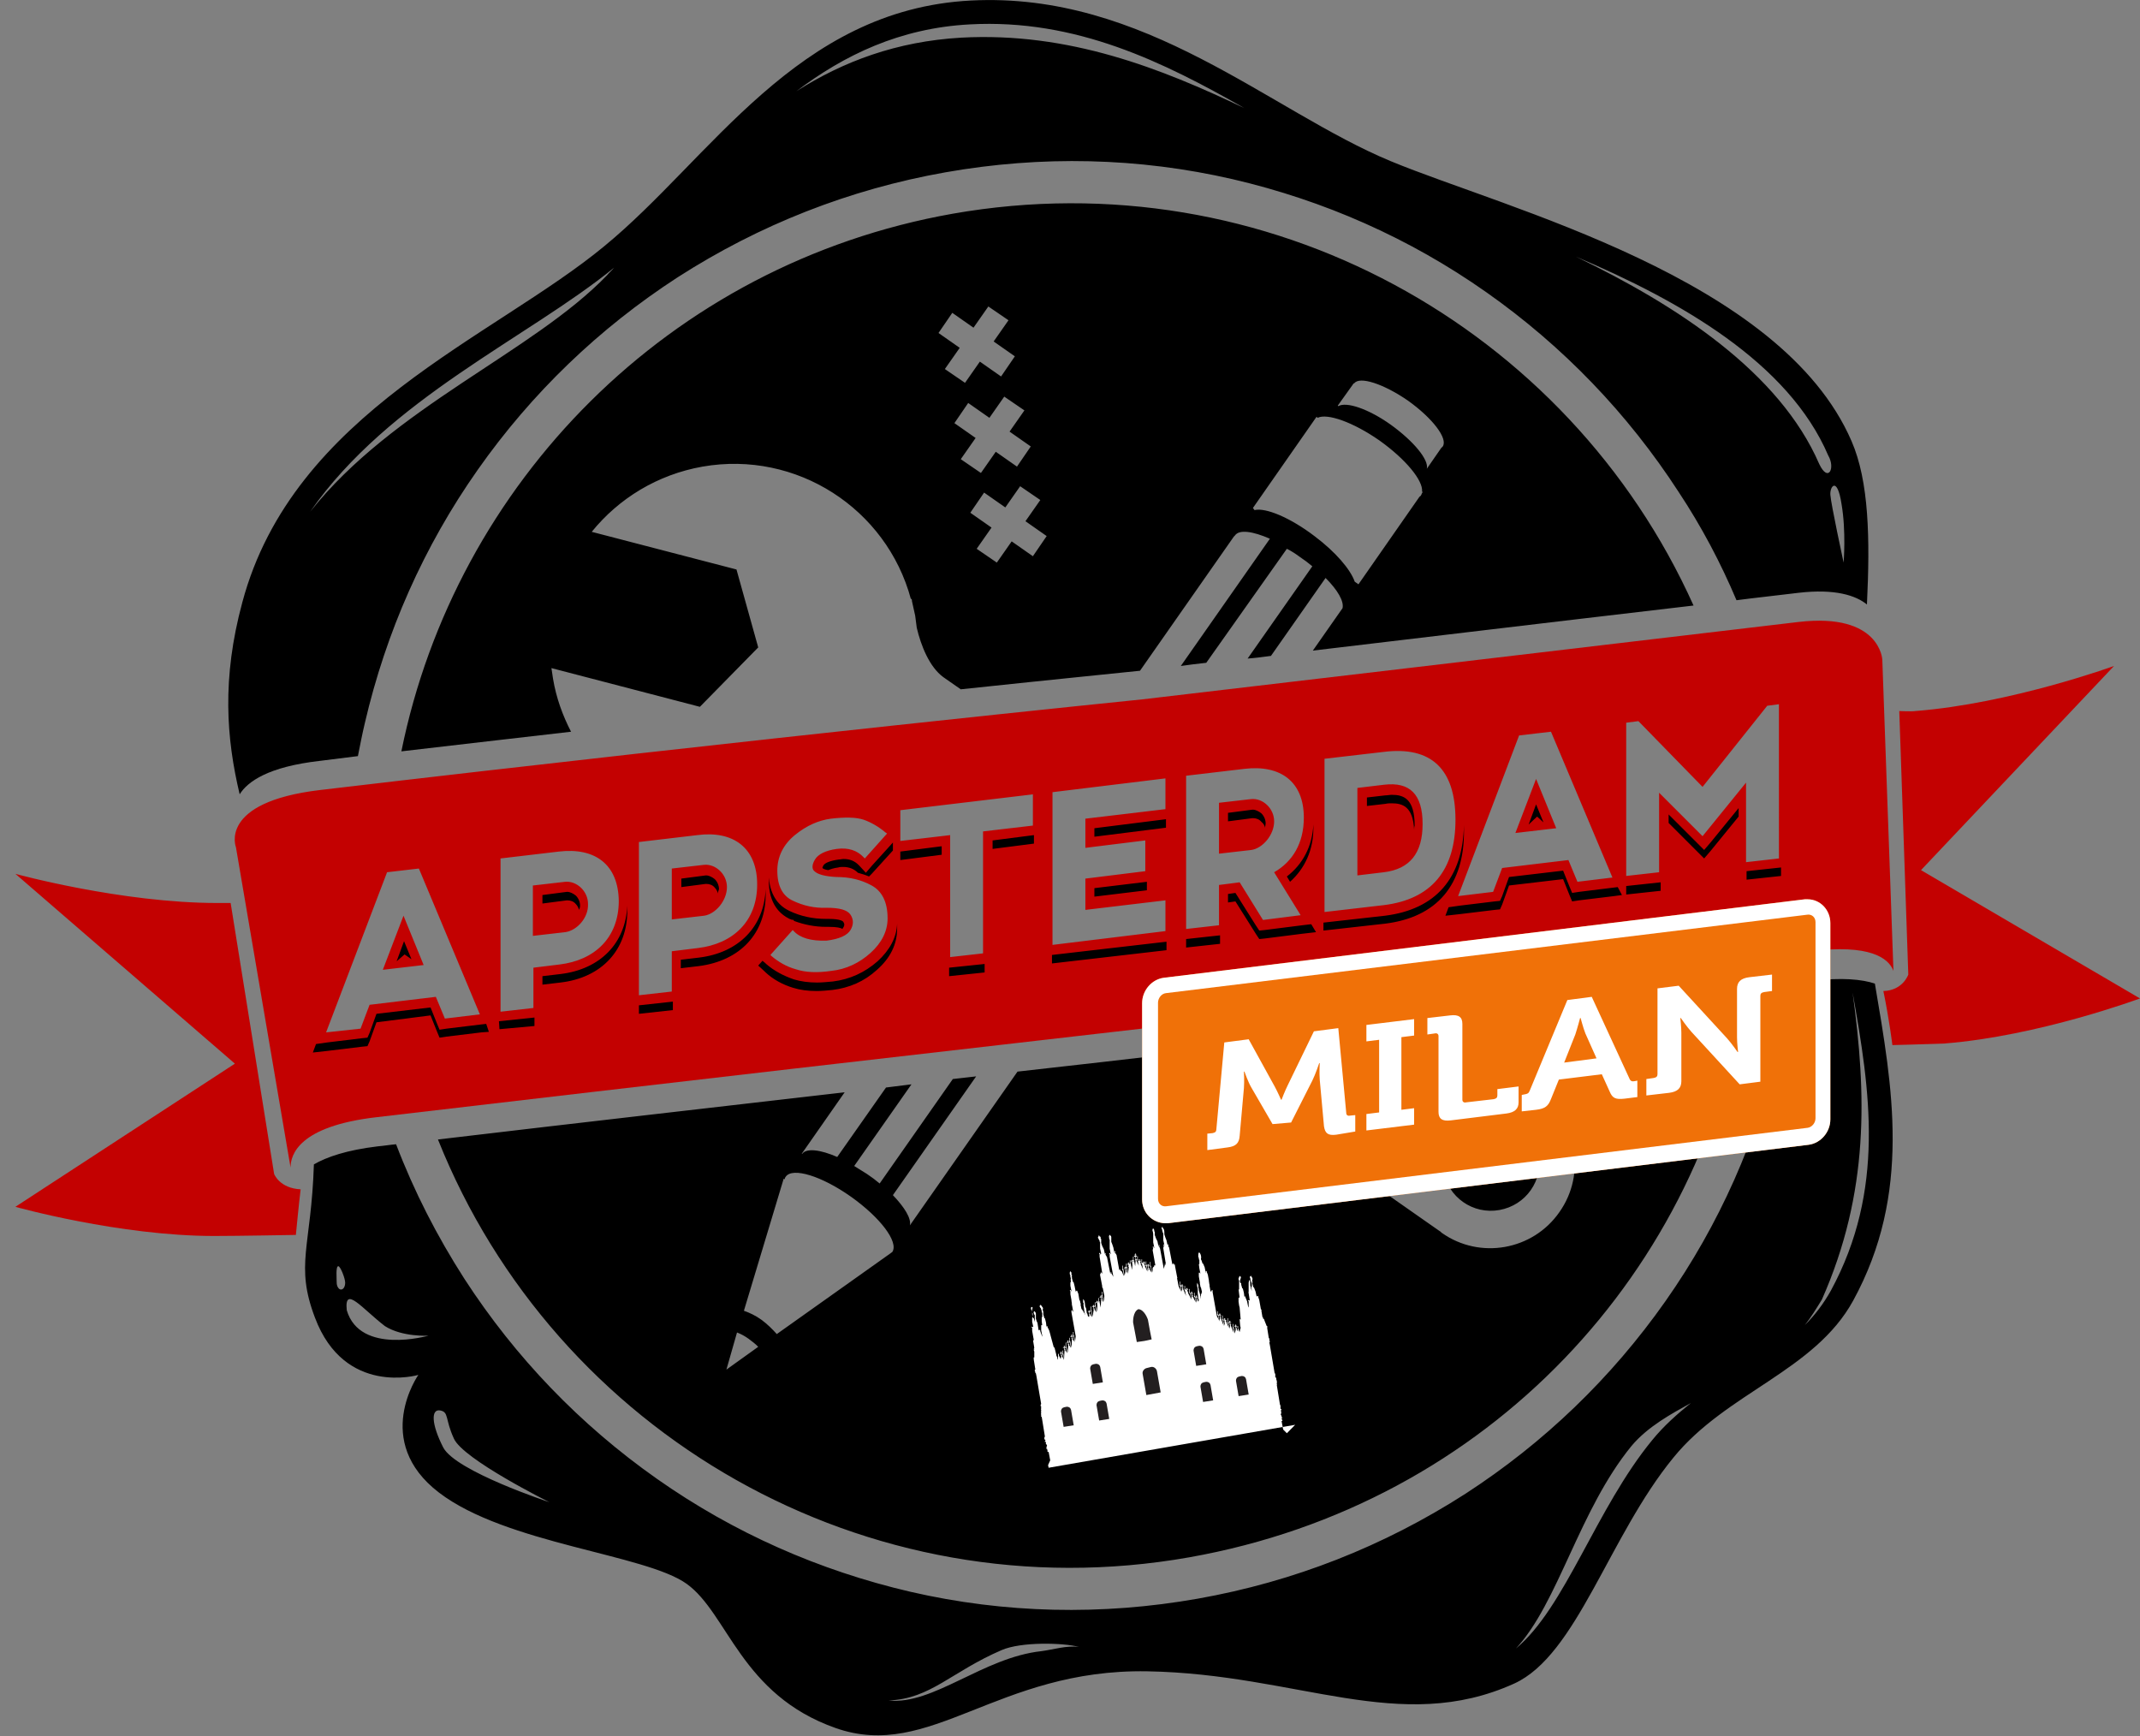 <?xml version="1.0" encoding="utf-8"?>
<!-- Generator: Adobe Illustrator 17.1.0, SVG Export Plug-In . SVG Version: 6.00 Build 0)  -->
<!DOCTYPE svg PUBLIC "-//W3C//DTD SVG 1.1//EN" "http://www.w3.org/Graphics/SVG/1.1/DTD/svg11.dtd">
<svg version="1.1" id="Layer_1" xmlns="http://www.w3.org/2000/svg" xmlns:xlink="http://www.w3.org/1999/xlink" x="0px" y="0px"
	 viewBox="0 0 403.6 327.4" enable-background="new 0 0 403.6 327.4" xml:space="preserve">
<rect x="0" y="0" width="403.6" height="327.4" fill="#808080" stroke="none"/>
<g>
	<g>
		<defs>
			<path id="SVGID_1_" d="M349.5,245.3c-7.3,13.3-23.9,17.3-33.9,29.6c-12.2,14.9-18.2,37.2-30,42.6c-21.6,9.8-40.8-1.8-69.2-2.3
				c-28.4-0.5-40.9,17-58.8,10.7c-17.9-6.3-20.3-21.6-28.1-27.2c-7.8-5.6-34-7.5-46.7-17.2c-12.7-9.7-3.9-22.2-3.9-22.2
				s-13.9,4.1-19.5-10.8c-3.8-10-0.7-13.3-0.2-28.9c2.4-1.4,6.2-2.7,12-3.4c1.2-0.1,2.3-0.3,3.5-0.4c3.4,8.9,7.7,17.3,12.9,25.4
				c9.6,14.8,21.8,27.5,36.3,37.7c14.5,10.2,30.6,17.3,47.8,21.3c17.8,4.1,36.1,4.5,54.2,1.3c18.1-3.2,35.1-9.9,50.5-19.8
				c14.8-9.6,27.5-21.8,37.7-36.3c10.2-14.5,17.3-30.6,21.3-47.8c0.9-4,1.7-8.1,2.2-12.1c1.3-0.2,2.7-0.3,4-0.5
				c5.8-0.7,9.6-0.3,12,0.5C356.9,205,360.6,225,349.5,245.3L349.5,245.3z M63.8,238.8c-0.5,0-0.3,2.3-0.3,3.1
				c0,0.7,0.4,1.3,0.8,1.3c0.5,0,0.8-0.6,0.8-1.3C65.1,241.1,64.2,238.8,63.8,238.8L63.8,238.8z M72.6,250.1c-4.3-3.3-7.7-7.8-7.2-3
				c2.5,8.5,15.4,4.8,15.4,4.8S75.9,252.2,72.6,250.1L72.6,250.1z M85.6,271.3c-1.7-3.7-0.9-5-2.6-5.3c-1.7-0.3-1.7,2.5,0.6,7
				c2.4,4.5,20,10.3,20,10.3S87.3,275.2,85.6,271.3L85.6,271.3z M188.9,311.2c-9.5,4.1-13.4,9.2-21.3,9.5c8.4,0.9,17.8-8.1,28.8-9.3
				c2.3-0.3,4.7-1.1,7.1-0.8C200.5,309.8,192.6,309.6,188.9,311.2L188.9,311.2z M307.7,272.7c-9.9,12.1-13.8,29.6-21.8,38.2
				c9.3-7.7,15.1-26.4,25.7-39.3c2.2-2.7,4.7-4.9,7.3-7C315.3,266.6,310.8,269,307.7,272.7L307.7,272.7z M349.4,187.2
				c2.6,19,3.2,37.6-5.8,57.9c-1.1,1.8-2.1,3.4-3.2,4.8c1.9-1.9,3.5-4,4.9-6.5C355.6,224.4,352.7,205.7,349.4,187.2L349.4,187.2z
				 M179.7,40.3c59.2-10.4,116.1,21.4,139.7,73.9c-32.5,3.8-55.7,6.6-71.8,8.5l5.6-8c0.3-1.3-0.9-3.4-3.2-5.7l-10.3,14.7
				c-1.5,0.2-3,0.4-4.4,0.5l12.2-17.4c-0.7-0.6-1.5-1.2-2.4-1.8c-0.8-0.6-1.6-1.1-2.4-1.5L227.5,125c-1.8,0.2-3.5,0.4-4.8,0.6
				l16.8-24c-3.2-1.4-5.8-1.8-6.6-0.6c-0.1,0.1-0.2,0.2-0.2,0.2l-17.7,25.3c-2.7,0.3-15,1.5-33.8,3.5c-1.7-1.2-2.9-2-3.3-2.3
				c-2.6-1.9-4.2-5.9-5-9.3c-0.1-0.8-0.2-1.5-0.3-2.3c-0.2-0.9-0.4-1.8-0.6-2.7c0-0.3-0.1-0.5-0.1-0.5l-0.1,0.1
				c-4.6-17.1-21.6-28.1-39.3-25c-8.5,1.5-15.8,6-20.9,12.3l27.3,7.1l4.1,14.7l-11,11.2l-28-7.3c0.1,0.7,0.2,1.4,0.3,2
				c0.6,3.6,1.8,6.9,3.4,10c-10.3,1.2-21,2.4-32,3.7C85.9,91.3,126,49.8,179.7,40.3L179.7,40.3z M269.1,88.4l2.7-3.9
				c0.1-0.1,0.2-0.2,0.3-0.3c1-1.5-1.9-5.3-6.5-8.6c-4.6-3.2-9.2-4.7-10.2-3.3l-0.1,0l-3,4.2l0.1,0.1c1.5-0.9,5.7,0.5,9.9,3.5
				C266.6,83.2,269.5,86.7,269.1,88.4L269.1,88.4L269.1,88.4z M236.6,96.2c2.1-0.5,6.7,1.4,11.3,4.9c4,3,6.8,6.3,7.6,8.6l0.7,0.5
				l11.5-16.5c0.1-0.1,0.3-0.2,0.3-0.3c0.1-0.1,0.1-0.3,0.2-0.4l0.1-0.2l-0.1-0.1c0.2-2.1-3.1-6.1-8-9.6c-5-3.5-9.9-5.2-11.7-4.3
				l-0.2-0.2l-12,17.2L236.6,96.2L236.6,96.2z M184.2,103.5l3.8,2.6l2.8-4l4,2.8l2.6-3.8l-4-2.8l2.8-4l-3.8-2.6l-2.8,4l-4-2.8
				l-2.6,3.8l4,2.8L184.2,103.5L184.2,103.5z M184,82.6l-2.8,4l3.8,2.6l2.8-4l4,2.8l2.6-3.8l-4-2.8l2.8-4l-3.8-2.6l-2.8,4l-4-2.8
				l-2.6,3.8L184,82.6L184,82.6z M181,65.6l-2.8,4l3.8,2.6l2.8-4l4,2.8l2.6-3.8l-4-2.8l2.8-4l-3.8-2.6l-2.8,4l-4-2.8l-2.6,3.8
				L181,65.6L181,65.6z M258.9,210.3l-19.4-13.6c5.2-0.6,10.3-1.2,15.4-1.8l9.9,6.9c2.3,1.6,2.9,4.8,1.3,7.2
				C264.4,211.3,261.2,211.9,258.9,210.3L258.9,210.3z M290.2,217.6c0.9,5-2.4,9.7-7.4,10.6c-5,0.9-9.7-2.4-10.6-7.4
				c-0.9-5,2.4-9.7,7.4-10.6C284.6,209.3,289.3,212.6,290.2,217.6L290.2,217.6z M329.3,186.3c-7.8,53.2-48.5,97.4-105,107.4
				c-61,10.8-119.6-23.4-141.7-78.8c27-3.2,52.5-6.1,76.7-8.9l-8.1,11.6l0.1,0c0,0,0,0,0,0c0.8-1.1,3.4-0.8,6.6,0.6l9.2-13.1
				c1.6-0.2,3.2-0.4,4.8-0.6l-10.8,15.4c0.8,0.5,1.6,1,2.4,1.5c0.9,0.6,1.7,1.2,2.4,1.8l13.8-19.7c1.5-0.2,2.9-0.3,4.4-0.5
				l-15.7,22.4c2.2,2.3,3.5,4.4,3.2,5.7l20.3-29c10.8-1.2,21.2-2.4,31.5-3.6c25,17.5,48,33.6,48,33.6l0,0c0.2,0.1,0.3,0.2,0.5,0.4
				c7.2,5.1,17.2,3.3,22.2-3.9c5.1-7.2,3.3-17.2-3.9-22.2c-0.2-0.1-0.3-0.2-0.5-0.3l0,0c0,0-7.4-5.2-18.5-12.9
				C291.4,190.7,310.7,188.5,329.3,186.3L329.3,186.3z M137,258.3l6-4.3c-0.5-0.5-1.1-1-1.8-1.5c-0.7-0.5-1.4-0.9-2.2-1.2L137,258.3
				L137,258.3z M160.5,225.7c-5.5-3.9-11-5.6-12.3-3.8c-0.1,0.1-0.2,0.3-0.2,0.5l-0.2-0.1l-7.5,24.9c1.1,0.4,2.2,0.9,3.3,1.7
				c1.1,0.8,2.1,1.8,2.9,2.7l21.4-15.2l0,0c0.1-0.1,0.3-0.2,0.4-0.3C169.5,234.2,166,229.6,160.5,225.7L160.5,225.7z M339.2,111.8
				c-4,0.5-7.9,0.9-11.7,1.4c-3-7.1-6.6-13.9-10.9-20.4c-9.6-14.8-21.8-27.5-36.3-37.7c-14.5-10.2-30.6-17.3-47.8-21.3
				c-17.8-4.1-36.1-4.5-54.2-1.3c-18.1,3.2-35.1,9.9-50.5,19.8c-14.8,9.6-27.5,21.8-37.7,36.3c-10.2,14.5-17.3,30.6-21.3,47.8
				c-0.5,2.1-0.9,4.2-1.3,6.2c-2.4,0.3-4.8,0.6-7.2,0.9c-9.7,1.1-13.6,3.9-15.1,6.3c-2.5-10.5-3.4-21.8,0.5-36.2
				c9.6-35.9,47.4-49.9,68.3-67.2C134,30,150.2,1.8,183.1,0.1C216-1.6,239.6,21,262.3,30.4c21.7,9,73.6,22,86.9,52.8
				c3.3,7.6,3.5,18.4,2.9,30.8C350,112.3,346.1,111,339.2,111.8L339.2,111.8z M58.5,96.5c15.7-19.8,41.9-30,56-44.6
				c0.4-0.5,0.9-0.9,1.3-1.4C99.6,63.7,73.4,75.1,58.5,96.5L58.5,96.5z M182.9,4.6c-13.2,0.7-23.7,5.8-32.7,12.6
				c8.8-5.6,18.9-9.4,31.1-10.1c20.3-1.1,37.7,5.8,53.4,13.3C219.6,11.8,203,3.5,182.9,4.6L182.9,4.6z M344.8,85.9
				c-7.5-17.5-27.8-29.1-47.6-37.5c19.1,9.2,38.4,21.8,45.9,39.1C344.8,91.1,346.2,88.3,344.8,85.9L344.8,85.9z M347.3,95
				c-0.8-5.2-2.2-3.3-2.1-1.7c0.1,1.7,2.5,12.8,2.5,12.8S348.2,100.2,347.3,95L347.3,95z"/>
		</defs>
		<use xlink:href="#SVGID_1_"  overflow="visible" fill-rule="evenodd" clip-rule="evenodd"/>
		<clipPath id="SVGID_2_">
			<use xlink:href="#SVGID_1_"  overflow="visible"/>
		</clipPath>
	</g>
	<g>
		<defs>
			<path id="SVGID_3_" d="M403.6,188.3c0,0-19.1,7.1-36.9,8.5c-2.2,0.1-9.8,0.3-9.8,0.3s-0.6-4.9-1.7-10.2c3.7-0.1,4.7-3.1,4.7-3.1
				l-1.7-49.7c0,0,2.5,0.1,3,0c18-1.4,37.5-8.5,37.5-8.5l-36.4,38.5L403.6,188.3L403.6,188.3z M341.4,179.4
				c-74.2,8.8-159.7,18.3-270.4,31.3c-14.7,1.7-16.2,7.1-16.2,9.5l-10.3-60.4c0,0-3.4-8.5,15.8-10.8c83.1-9.8,155.1-17.1,155.1-17.1
				c23.2-2.7,67.9-8,123.8-14.6c15.4-1.8,15.8,7.1,15.8,7.1l2.1,58.7C356.2,180.7,352.7,178,341.4,179.4L341.4,179.4z M79,163.8
				l-6,0.7l-11.5,30.2L68,194l1.7-4.5l12.5-1.5l1.7,4.1l6.6-0.8L79,163.8L79,163.8z M105.4,160.6l-11,1.3v28.9l6.2-0.7v-7.6l4.9-0.6
				c6.7-0.8,11.2-5.1,11.2-12C116.6,163,112.2,159.8,105.4,160.6L105.4,160.6z M131.5,157.5l-11,1.3v28.9l6.2-0.7v-7.6l4.9-0.6
				c6.7-0.8,11.2-5.1,11.2-12C142.8,159.9,138.3,156.6,131.5,157.5L131.5,157.5z M153.7,162.1c0.6-1,2-1.7,4.1-2
				c2.2-0.3,3.9,0.3,5.1,1.6l0.2,0.2l4.2-4.7L167,157c-1.3-1.1-2.7-1.9-4.1-2.4c-1.5-0.5-3.6-0.5-6.2-0.2c-2.3,0.3-4.6,1.3-6.8,3.1
				c-2.2,1.8-3.3,4.1-3.3,6.7c0,2.9,1,4.8,3,5.7c1.9,0.9,4,1.4,6.3,1.3c2.4,0,3.9,0.4,4.5,1.3c0.6,0.9,0.6,1.9,0,2.9
				c-0.6,1-2.1,1.7-4.5,2c-2.9,0.1-5-0.5-6.2-1.8l-0.2-0.2l-4.2,4.7l0.2,0.2c1.3,1.1,2.8,2,4.6,2.5c1.8,0.6,4,0.7,6.7,0.3
				c2.8-0.3,5.3-1.5,7.4-3.4c2.1-1.9,3.2-4.1,3.2-6.5c0-3-1-5.1-3-6.2c-2-1.1-4.2-1.6-6.6-1.6c-2.2-0.1-3.6-0.5-4.2-1.1
				C153.1,163.9,153.1,163.1,153.7,162.1L153.7,162.1z M194.9,149.8l-25.1,3v5.8l9.4-1.1v23l6.2-0.7v-23l9.4-1.1V149.8L194.9,149.8z
				 M219.8,146.8l-21.3,2.6v28.8l21.3-2.6v-5.8l-15.1,1.8v-5.9l11.3-1.4v-5.8l-11.3,1.4v-5.5l15.1-1.8V146.8L219.8,146.8z
				 M234.7,145l-11,1.3v28.9l6.2-0.7v-7.6l3.9-0.5l4.4,7.1l7.1-0.9l-5-8.1c3.5-2,5.6-5.5,5.6-10.3
				C245.9,147.4,241.5,144.2,234.7,145L234.7,145z M261,141.8l-11.2,1.3V172l11.2-1.3c8.9-1.1,13.5-6.5,13.5-16.1
				C274.5,145,269.9,140.7,261,141.8L261,141.8z M292.6,138.2l-0.1-0.2l-6,0.7L275,169l6.6-0.8l1.7-4.5l12.5-1.5l1.7,4.1l6.6-0.8
				L292.6,138.2L292.6,138.2z M335.6,132.8l-2.3,0.3l-12.2,15.3L309,136l-2.3,0.3v28.9l6.2-0.7v-15l8.2,8.2l8.2-10.1l0,15l6.2-0.7
				V132.8L335.6,132.8z M289.7,146.9l3.8,9.3l-7.7,0.9L289.7,146.9L289.7,146.9z M261,164.5l-5,0.6v-16.5l5-0.6
				c4.9-0.6,7.3,1.8,7.3,7.4C268.3,160.9,265.9,163.9,261,164.5L261,164.5z M236,160.3l-6.1,0.7v-9.6l6.1-0.7
				c2.1-0.2,4.3,1.7,4.3,4.2C240.3,157.5,238.1,160,236,160.3L236,160.3z M132.8,172.7l-6.1,0.7v-9.6l6.1-0.7
				c2.1-0.2,4.3,1.7,4.3,4.2C137.1,169.9,134.9,172.4,132.8,172.7L132.8,172.7z M106.6,175.8l-6.1,0.7V167l6.1-0.7
				c2.1-0.2,4.3,1.7,4.3,4.2C111,173.1,108.8,175.5,106.6,175.8L106.6,175.8z M76.1,172.7l3.8,9.3l-7.7,0.9L76.1,172.7L76.1,172.7z
				 M56.7,224.3c-0.3,2.4-0.9,8.6-0.9,8.6s-11,0.2-15.4,0.2c-17.9,0-37.5-5.5-37.5-5.5l41.4-27L2.9,164.8c0,0,20,5.5,38.1,5.5
				c1.1,0,2.5,0,2.5,0l8.2,51.1C51.7,221.4,52.7,224.1,56.7,224.3L56.7,224.3z"/>
		</defs>
		<use xlink:href="#SVGID_3_"  overflow="visible" fill-rule="evenodd" clip-rule="evenodd" fill="#C30101"/>
		<clipPath id="SVGID_4_">
			<use xlink:href="#SVGID_3_"  overflow="visible"/>
		</clipPath>
	</g>
	<g>
		<defs>
			<path id="SVGID_5_" d="M164.4,164.8l-0.5,0.5c-0.7-0.3-1.4-0.5-2.1-0.7l0,0c-0.7-0.7-1.6-1.1-2.8-1.1c-0.3,0-0.6,0-0.9,0.1
				c-0.8,0.1-1.4,0.3-1.9,0.5c-0.7-0.1-1-0.3-1.1-0.4c0-0.1,0.1-0.3,0.2-0.5c0.3-0.5,1.4-0.9,2.9-1.1c0.3,0,0.6-0.1,0.9-0.1
				c1.2,0,2.1,0.4,2.8,1.1l0.2,0.2l1.2,1.3l1.2-1.4l3.9-4.3v0v1.5L164.4,164.8L164.4,164.8z M206.4,169.1v-1.6l9.9-1.2v1.6
				L206.4,169.1L206.4,169.1z M159,175c0,0-0.1,0.1-0.1,0.2c-0.3-0.2-1-0.4-2.6-0.4c-0.1,0-0.2,0-0.3,0l-0.2,0c-2.1,0-4.1-0.4-6-1.1
				l-0.3-0.3l-0.1,0.1c-0.2-0.1-0.4-0.2-0.5-0.2c-1.8-0.9-3.9-2.8-3.9-7.2c0-0.2,0-0.4,0-0.6c0.3,3.8,2.2,5.5,3.9,6.3
				c2.1,1,4.4,1.5,6.9,1.5h0.2c0.1,0,0.2,0,0.3,0c2.3,0,2.7,0.5,2.7,0.5C159.2,174.1,159.4,174.4,159,175L159,175z M266.7,156.5
				c-0.2-4.4-2.2-5-4.2-5c-0.4,0-0.8,0-1.2,0.1l-3.5,0.4v-1.6l3.5-0.4c0.4,0,0.8-0.1,1.2-0.1c2.2,0,4.3,0.7,4.3,5.8
				C266.7,156,266.7,156.2,266.7,156.5L266.7,156.5z M289.9,154l-1.6,1.5l1.4-3.8l1.4,3.4L289.9,154L289.9,154z M238.6,156.1
				c-0.1-0.4-0.3-0.8-0.7-1.1c-0.4-0.5-1-0.7-1.6-0.7c0,0-0.1,0-0.1,0l-4.6,0.6v-1.6l4.6-0.6c0,0,0.1,0,0.1,0c0.5,0,1.1,0.3,1.6,0.7
				c0.5,0.5,0.8,1.2,0.8,1.9C238.7,155.5,238.6,155.8,238.6,156.1L238.6,156.1z M243.3,166.3l-0.6-1c3-2.3,4.8-5.7,5-9.8
				c0,0.2,0,0.4,0,0.7C247.7,160.3,246.1,163.8,243.3,166.3L243.3,166.3z M135.4,168.5c-0.1-0.4-0.3-0.8-0.6-1.1
				c-0.4-0.5-1-0.7-1.6-0.7c0,0-0.1,0-0.1,0l-4.6,0.6v-1.6l4.6-0.6c0,0,0.1,0,0.1,0c0.5,0,1.1,0.3,1.6,0.7c0.5,0.5,0.8,1.2,0.8,1.9
				C135.5,168,135.4,168.2,135.4,168.5L135.4,168.5z M105.7,185.3l-3.4,0.4v-1.6l3.4-0.4c7.5-0.9,12.3-5.8,12.6-12.9
				c0,0.3,0,0.5,0,0.8C118.4,179.1,113.5,184.4,105.7,185.3L105.7,185.3z M187.2,160.1v-1.6l7.8-1v1.6L187.2,160.1L187.2,160.1z
				 M206.4,157.8v-1.6l13.5-1.7v1.6L206.4,157.8L206.4,157.8z M198.4,181.7v-1.6l21.6-2.5v1.6L198.4,181.7L198.4,181.7z
				 M169.8,162.2v-1.6l7.8-1v1.6L169.8,162.2L169.8,162.2z M179,184.1v-1.6l6.7-0.7v1.6L179,184.1L179,184.1z M223.7,178.7v-1.6
				l6.4-0.7v1.6L223.7,178.7L223.7,178.7z M306.7,168.7v-1.6l6.5-0.7v1.6L306.7,168.7L306.7,168.7z M297.8,169.8l-1.3,0.2l-0.5-1.2
				l-1.2-3l-10.2,1.2l-1.3,3.6l-0.4,0.9l-1,0.1l-6.6,0.8l-2.7,0.3l0.6-1.6l2.1-0.3l6.6-0.8l1-0.1l0.4-0.9l1.3-3.6l10.2-1.2l1.2,3
				l0.5,1.2l1.3-0.2l7.3-0.9l0.8,1.5l-1.5,0.2L297.8,169.8L297.8,169.8z M329.4,165.9v-1.6l6.5-0.7v1.6L329.4,165.9L329.4,165.9z
				 M321.4,161.9l-1.3-1.3l-5.4-5.4v-1.6l5.4,5.4l1.3,1.3l1.2-1.4l5.3-6.5v1.6l-5.3,6.5L321.4,161.9L321.4,161.9z M261.2,174.2
				l-11.6,1.3V174l11.6-1.3c9.6-1.2,14.7-7.1,14.9-17.1c0,0.3,0,0.7,0,1C276.2,166.9,271,173,261.2,174.2L261.2,174.2z M165.4,182.9
				c-2.4,2.2-5.2,3.4-8.4,3.8c-1,0.1-2,0.2-3,0.2c-1.7,0-3.1-0.2-4.4-0.6c-2-0.6-3.8-1.6-5.2-2.9l-0.2-0.2l-1.2-1.1l0.8-0.9l0.5,0.4
				l0.2,0.2c1.5,1.3,3.2,2.2,5.2,2.9c1.3,0.4,2.8,0.6,4.4,0.6c0.9,0,1.9-0.1,3-0.2c3.2-0.4,6-1.7,8.4-3.8c2.3-2.1,3.6-4.5,3.7-7.1
				c0,0.3,0,0.6,0,0.9C169.2,178.1,167.9,180.7,165.4,182.9L165.4,182.9z M245.6,176.1l-7.1,0.9l-1,0.1l-0.6-0.9L233,170l-1.4,0.2
				v-1.6l1.4-0.2l3.9,6.2l0.6,0.9l1-0.1l7.1-0.9l1.7-0.2l0.9,1.5L245.6,176.1L245.6,176.1z M90.8,194.7l-6.6,0.8l-1.3,0.2l-0.5-1.2
				l-1.2-3L71,192.8l-1.3,3.6l-0.4,0.9l-1,0.1l-6.6,0.8l-2.7,0.3l0.6-1.6l2.1-0.3l6.6-0.8l1-0.1l0.4-0.9l1.3-3.6l10.2-1.2l1.2,3
				l0.5,1.2l1.3-0.2l6.6-0.8l0.9-0.1l0.5,1.5L90.8,194.7L90.8,194.7z M76.3,180l-1.5,1.3l1.4-3.8l1.4,3.4L76.3,180L76.3,180z
				 M109.2,171.6c-0.1-0.4-0.3-0.8-0.6-1.1c-0.4-0.5-1-0.7-1.6-0.7c0,0-0.1,0-0.1,0l-4.6,0.6v-1.6l4.6-0.6c0,0,0.1,0,0.1,0
				c0.5,0,1.1,0.3,1.6,0.7c0.5,0.5,0.8,1.2,0.8,1.9C109.4,171.1,109.3,171.4,109.2,171.6L109.2,171.6z M120.5,191.2v-1.6l6.4-0.7
				v1.6L120.5,191.2L120.5,191.2z M131.8,182.2l-3.4,0.4V181l3.4-0.4c7.5-0.9,12.3-5.8,12.6-12.9c0,0.3,0,0.5,0,0.8
				C144.5,176,139.6,181.2,131.8,182.2L131.8,182.2z M94.2,194.1l-0.1-1.5l6.7-0.7v1.6L94.2,194.1L94.2,194.1z"/>
		</defs>
		<use xlink:href="#SVGID_5_"  overflow="visible"/>
		<clipPath id="SVGID_6_">
			<use xlink:href="#SVGID_5_"  overflow="visible"/>
		</clipPath>
	</g>
</g>
<path fill="#FFFFFF" d="M242.7,270.3l-0.7-0.7l-0.3-1.6c0,0,0.3,0,0.1-0.2l-0.1-0.4l0.2,0c0,0-0.3-0.2-0.2-0.4l-0.1-0.1
	c0,0-0.1-0.1,0-0.3c0,0,0.1-0.1,0-0.4l0-0.1l0-0.1l0-0.1c0,0,0.2,0,0-0.2l-0.1,0l0-0.1l0-0.1l0-0.1l0-0.1l0-0.1l0-0.1l-0.1-0.2
	l-0.6-3.7c0,0,0.1,0,0-0.2l0-0.1c0,0,0.1,0,0-0.1c0,0,0,0,0-0.1l0,0c0,0,0.1,0,0-0.2l0-0.1c0,0,0.1-0.1-0.1-0.1l0-0.1
	c0,0,0.1,0,0-0.1l0-0.1c0,0,0.1,0-0.1-0.2c0,0,0.1-0.1-0.1-0.1l0-0.1c0,0,0.1-0.1,0-0.1l0-0.1c0,0,0.1,0,0-0.1c0,0,0.1,0,0-0.1
	l0-0.1c0,0,0-0.1-0.1-0.1l-0.9-5.3l-0.1-0.5c0,0,0.2-0.2,0-0.3l0,0c0,0,0.1,0,0-0.2l0-0.3l-0.1,0l-0.3-1.9l0-0.1l0-0.1
	c0,0,0.1-0.1,0-0.1l0-0.1l-0.1,0l-0.4-1l-0.1-0.3l-0.1-0.1l-0.1,0l0-0.1c0,0,0.1-0.1-0.1-0.2l-0.2-1.2c0,0,0.1-0.1,0-0.1l0-0.1l0,0
	l-0.1-0.1l-0.3-1.7l-0.2-0.6c0,0,0-0.1,0-0.1c0-0.1-0.1-0.1-0.1-0.1c-0.1,0-0.1,0.1-0.1,0.1l-0.1,0l-0.2-0.9l-0.3-0.8l-0.1,0
	l-0.2-0.7l0-0.1c0,0,0-0.1,0-0.2c0,0,0.1-0.1,0-0.1c0,0-0.1-0.1,0-0.3c0,0,0.1-0.3-0.1-0.5c0,0,0-0.1-0.1-0.1l0-0.1c0,0,0,0,0,0
	c0-0.1-0.2-0.1-0.1,0l0,0l0,0l-0.1,0c0,0-0.2,0.3,0,0.3c0,0.3,0.1,0.7,0.3,1l0,0.7l-0.1,0l0.1,0.8l-0.2-0.6c0,0,0-0.1,0-0.1
	c0-0.1-0.1-0.2-0.1-0.4c0-0.1,0-0.9-0.1-1c-0.1,0-0.2,0.4-0.2,0.5l0,0.1l0,0.1l0,0l0,0.1l0,0.1l0,0l0,0.1l0,0.1l0,0.1l0,0.1l0,0.1
	l0,0.1l0,0.1l0,0.1l0,0.6c0,0-0.1-0.1,0,0.2l0.2,1.3l-0.1,0.1l0,0c0,0,0,0,0,0c0-0.1-0.1-0.1-0.1-0.1c-0.1,0-0.1,0.1-0.1,0.1
	c0,0,0,0.1,0.1,0.1l0,1.2l0,0l-0.1-0.2l-0.2-1l-0.3-0.7l0,0c0,0,0,0,0-0.1c0-0.1-0.1-0.1-0.1-0.1c-0.1,0-0.1,0.1-0.1,0.1
	c0,0,0,0,0,0l0,0l-0.1-0.8l-0.2-0.8l-0.1,0c0,0-0.2-0.7-0.2-0.7c0-0.1,0-0.1,0-0.2c0-0.1-0.1-0.1-0.2-0.2c-0.1-0.3,0-0.5,0.1-0.8
	c0-0.1,0.1-0.2,0-0.3c0-0.1-0.2-0.1-0.2-0.2c0,0.1,0,0.1,0,0.2c-0.2,0-0.2,0.1-0.1,0.2c-0.3,0.2,0.1,0.5,0,0.7v0.1l0,0.1l0,0.1
	l0,0.1l0,0l0,0l0,0.1l0,0.1l0,0.1l0,0.8l-0.1,0l0.1,0.8l0.1,0.8h0c0,0-0.1-0.1-0.1-0.1c-0.1,0-0.1,0.1-0.1,0.1c0,0,0,0,0,0l0,0.7
	l0.1,0.7l0.1,0.4l0.2,2.3l-0.1-0.1l-0.1,0l0.1,1.2l0.1,0.5c0,0-0.1,0.1-0.1,0.2l0,0.1c0,0-0.2,0.2,0,0.2l0,0.1l-0.2,0
	c0,0,0-0.2-0.1-0.3c0,0,0.1-0.1-0.1-0.2l0-0.1c0,0,0.1-0.1,0-0.1c0,0,0-0.1,0-0.1c0,0,0.1-0.1,0-0.1l0-0.1l-0.1,0l0,0.1
	c0,0-0.2,0.1,0,0.1l0.1,0.3l-0.1,0.1l0.1,0.3l-0.1,0l-0.2-0.4l0.1,0l0-0.1l-0.1,0l-0.1-0.3l0.2,0l0-0.1l-0.2,0l0-0.1l0.1,0l0-0.1
	l-0.1,0l0-0.1l-0.1,0l0,0.1l-0.1,0l0,0.1l0.1,0l0,0.1l-0.2,0l0,0.1l0.2,0l0.1,0.3l-0.1,0l0,0.1l0.1,0l-0.2,0.9l-0.2-1c0,0,0,0,0-0.1
	c0,0,0-0.1-0.1-0.1h0l0-0.2h0c0,0,0,0,0,0c0,0,0,0,0,0h0l0-0.1l0,0l0-0.2l0,0c0,0,0,0,0,0c0,0,0,0,0,0l0,0l0-0.1l-0.1,0l0,0.1l0,0
	c0,0,0,0,0,0.1c0,0,0,0,0,0l0,0l0,0.2l0,0l0,0.1l0,0c0,0,0,0,0,0c0,0,0,0,0,0h0l0,0.2h0c0,0,0,0,0,0.1c0,0,0,0.1,0.1,0.1l0.1,0.8
	l-0.6-1.5l0.1,0l0-0.1l-0.1,0l-0.1-0.3l0.2,0l0-0.1l-0.2,0l0-0.1l0.1,0l0-0.1l-0.1,0l0-0.1l-0.1,0l0,0.1l-0.1,0l0,0.1l0.1,0l0,0.1
	l-0.2,0l0,0.1l0.2,0l0.1,0.3l-0.1,0l0,0.1l0.1,0l-0.1,0.7l-0.2-1c0,0,0,0,0-0.1c0,0,0-0.1-0.1-0.1h0l0-0.3l0,0c0,0,0,0,0,0
	c0,0,0,0,0,0l0,0l0-0.1l0,0l0-0.2l0,0c0,0,0,0,0-0.1c0,0,0,0,0,0l0,0l0-0.1l-0.1,0l0,0.1l0,0c0,0,0,0,0,0.1c0,0,0,0,0,0l0,0l0,0.2
	l0,0l0,0.1h0c0,0,0,0,0,0c0,0,0,0,0,0l0,0l0,0.3l0,0c0,0,0,0,0,0.1c0,0,0,0.1,0.1,0.1l0.2,0.9l-0.6-1.4l0.1,0l0-0.1l-0.1,0L231,249
	l0.2,0l0-0.1l-0.2,0l0-0.1l0.1,0l0-0.1l-0.1,0l0-0.1l-0.1,0l0,0.1l-0.1,0l0,0.1l0.1,0l0,0.1l-0.2,0l0,0.1l0.2,0l0.1,0.3l-0.1,0
	l0,0.1l0.1,0l-0.1,0.6l-0.2-1c0,0,0,0,0-0.1c0,0,0-0.1-0.1-0.1h0l0-0.2l0,0c0,0,0,0,0,0c0,0,0,0,0,0h0l0-0.1l0,0l0-0.2l0,0
	c0,0,0,0,0-0.1c0,0,0,0,0,0l0,0l0-0.1l-0.1,0l0,0.1l0,0c0,0,0,0,0,0.1c0,0,0,0,0,0l0,0l0,0.2l0,0l0,0.1l0,0c0,0,0,0,0,0c0,0,0,0,0,0
	h0l0,0.2h0c0,0,0,0,0,0.1c0,0,0,0.1,0.1,0.1l0.2,1.1l-0.6-1.6l0.1,0l0-0.1l-0.1,0l-0.1-0.3l0.2,0l0-0.1l-0.2,0l0-0.1l0.1,0l0-0.1
	l-0.1,0l0-0.1l-0.1,0l0,0.1l-0.1,0l0,0.1l0.1,0l0,0.1l-0.2,0l0,0.1l0.2,0l0.1,0.3l-0.1,0l0,0.1l0.1,0l-0.1,0.7l-0.2-1.1
	c0,0,0,0,0-0.1c0,0,0-0.1-0.1-0.1l0,0l0-0.2l0,0c0,0,0,0,0,0c0,0,0,0,0,0l0,0l0-0.1l0,0l0-0.2l0,0c0,0,0,0,0,0c0,0,0,0,0,0l0,0
	l0-0.1l-0.1,0l0,0.1l0,0c0,0,0,0,0,0c0,0,0,0,0,0l0,0l0,0.2l0,0l0,0.1h0c0,0,0,0,0,0c0,0,0,0,0,0l0,0l0,0.2h0c0,0-0.1,0,0,0.1
	c0,0,0,0.1,0.1,0.1l0.2,0.9l-0.4-0.8l-0.8-4.5l0,0l0-0.2c0,0,0-0.1,0-0.1c0-0.1-0.1-0.1-0.1-0.1c-0.1,0-0.1,0.1-0.1,0.1
	c0,0,0,0,0,0.1l-0.1,0.1l-0.1-0.1l-0.2-1.1l0.1-0.1l-0.1,0l-0.1-0.7l0-0.1l-0.2-1.1l-0.2-0.5c0,0,0-0.1,0-0.1c0-0.1-0.1-0.1-0.1-0.1
	c-0.1,0-0.1,0.1-0.1,0.1c0,0,0,0.1,0.1,0.1l-0.1,0.1l-0.2-1l-0.3-0.7l-0.1,0c0,0-0.2-0.7-0.3-0.8c0,0,0-0.1,0-0.1
	c0.1-0.2,0-0.7-0.1-0.9c0,0-0.2-0.3-0.2-0.3c-0.2,0-0.2,0.4-0.2,0.6l0,0.1l0,0.1l0,0.1l0.1,0.1l0,0.1l0,0.1c0,0,0,0,0,0.1
	c0,0,0.1,0.1,0.1,0.1l0,0c0,0,0,0.4,0,0.8l-0.1,0l0.1,0.8l0.2,1l-0.1-0.1c0,0,0,0,0,0c0-0.1-0.1-0.1-0.1-0.1c-0.1,0-0.1,0.1-0.1,0.1
	c0,0,0,0,0,0l0,0.1l0,0.5l0.2,1.2l0,0.2l0.1,0.5l0,0.1l0.1,0.1l0.2,0.9c0,0-0.1,0-0.1,0.3c0,0-0.2,0.1-0.1,0.4c0,0-0.1,0.1,0,0.4
	c0,0-0.1,0.1,0,0.3l0,0l-0.2-1.1l-0.2-0.7l0-0.1c0,0,0-0.3-0.1-0.3l0-0.1l0-0.1c0,0,0-0.1,0-0.1c0.1-0.1-0.2-0.7-0.2-0.7
	c0,0,0,0.1,0,0.1c-0.1,0.3,0,0.7,0.1,1.1l0,0.2l0,0.7l0.1,0.7c0,0-0.1,0.1,0,0.1l0.1,0.4l-0.1,0.3l-0.2-0.4l0.1,0l0-0.1l-0.1,0
	l-0.1-0.3l0.2,0l0-0.1l-0.2,0l0-0.1l0.1,0l0-0.1l-0.1,0l0-0.1l-0.1,0l0,0.1l-0.1,0l0,0.1l0.1,0l0,0.1l-0.2,0l0,0.1l0.2,0l0.1,0.3
	l-0.1,0l0,0.1l0.1,0l-0.1,0.6l-0.2-1.1c0,0,0,0,0-0.1c0,0,0-0.1-0.1-0.1l0,0l0-0.2h0c0,0,0,0,0,0c0,0,0,0,0,0l0,0l0-0.1l0,0l0-0.2
	l0,0c0,0,0,0,0,0c0,0,0,0,0,0l0,0l0-0.1l-0.1,0l0,0.1l0,0c0,0,0,0,0,0c0,0,0,0,0,0l0,0l0,0.2l0,0l0,0.1h0c0,0,0,0,0,0c0,0,0,0,0,0h0
	l0,0.2h0c0,0,0,0,0,0.1c0,0,0,0.1,0.1,0.1l0.2,1l-0.6-1.2l0.1,0l0-0.1l-0.1,0l-0.1-0.3l0.2,0l0-0.1l-0.2,0l0-0.1l0.1,0l0-0.1l-0.1,0
	l0-0.1l-0.1,0l0,0.1l-0.1,0l0,0.1l0.1,0l0,0.1l-0.2,0l0,0.1l0.2,0l0.1,0.3l-0.1,0l0,0.1l0.1,0l-0.1,0.7l-0.2-1.1c0,0,0,0,0-0.1
	c0,0,0-0.1-0.1-0.1h0l0-0.2h0c0,0,0,0,0,0c0,0,0,0,0,0h0l0-0.1l0,0l0-0.2l0,0c0,0,0,0,0-0.1c0,0,0,0,0,0l0,0l0-0.1l-0.1,0l0,0.1l0,0
	c0,0,0,0,0,0c0,0,0,0,0,0l0,0l0,0.2l0,0l0,0.1h0c0,0,0,0,0,0c0,0,0,0,0,0h0l0,0.2l0,0c0,0-0.1,0,0,0.1c0,0,0,0.1,0.1,0.1l0.2,1
	l-0.6-1.2l0.1,0l0-0.1l-0.1,0l-0.1-0.3l0.2,0l0-0.1l-0.2,0l0-0.1l0.1,0l0-0.1l-0.1,0l0-0.1l-0.1,0l0,0.1l-0.1,0l0,0.1l0.1,0l0,0.1
	l-0.2,0c0,0,0-0.1-0.1-0.1h0l0-0.2l0,0c0,0,0,0,0,0c0,0,0,0,0,0l0,0l0-0.1l0,0l0-0.2l0,0c0,0,0,0,0,0c0,0,0,0,0,0l0,0l0-0.1l-0.1,0
	l0,0.1l0,0c0,0,0,0,0,0.1c0,0,0,0,0,0l0,0l0,0.2l0,0l0,0.1h0c0,0,0,0,0,0c0,0,0,0,0,0l0,0l0,0.2h0c0,0,0,0,0,0.1c0,0,0,0.1,0.1,0.1
	l0.2,1l-0.6-1.4l0.1,0l0-0.1l-0.1,0l-0.1-0.3l0.2,0l0-0.1l-0.2,0l0-0.1l0.1,0l0-0.1l-0.1,0l0-0.1l-0.1,0l0,0.1l-0.1,0l0,0.1l0.1,0
	l0,0.1l-0.2,0l0,0.1l0.2,0l0.1,0.3l-0.1,0l0,0.1l0.1,0l-0.1,0.6l-0.2-1.1c0,0,0,0,0-0.1c0,0,0-0.1-0.1-0.1l0,0l0-0.2l0,0
	c0,0,0,0,0,0c0,0,0,0,0,0l0,0l0-0.1l0,0l0-0.2l0,0c0,0,0,0,0,0c0,0,0,0,0,0l0,0l0-0.1l-0.1,0l0,0.1l0,0c0,0,0,0,0,0.1c0,0,0,0,0,0
	l0,0l0,0.2l0,0l0,0.1h0c0,0,0,0,0,0c0,0,0,0,0,0l0,0l0,0.2h0c0,0-0.1,0,0,0.1c0,0,0,0.1,0.1,0.1l0.2,1l-0.5-1l-0.3-1.5
	c0,0,0.1-0.2,0-0.3l-0.4-2.1l0-0.2l-0.2,0l0-0.2l-0.2,0l0,0.2l-0.1-0.1l-0.6-3.1l-0.2-0.4c0,0,0.1-0.1,0.1-0.1
	c0-0.1-0.1-0.1-0.1-0.1c-0.1,0-0.1,0.1-0.1,0.1c0,0,0,0.1,0.1,0.1l0,0.1l-0.1-0.2l-0.2-0.9l-0.2-0.5c0,0-0.2-0.6-0.2-0.6
	c0,0,0,0,0-0.1c0,0,0-0.1,0-0.1c0-0.1,0-0.7-0.1-0.7c0,0,0,0,0,0c0,0,0-0.2-0.1-0.2c0,0-0.1-0.1-0.1-0.1l0-0.1c0,0,0-0.1-0.1-0.1
	c-0.1,0-0.1,0.1-0.1,0.2c0,0.1,0,0.1,0,0.1c0,0.1,0,0.1,0.1,0.2c0,0.1,0,0.1,0,0.2c0,0.1,0.1,0.2,0.1,0.3c0,0,0,0,0,0c0,0,0,0,0,0
	c0,0.1,0,0.1,0.1,0.2c0,0,0,0.1,0,0.1l0,0.6l0,0.6l0.2,0.9l0,0.2l-0.1-0.1c0,0,0.1-0.1,0.1-0.1c0-0.1-0.1-0.1-0.1-0.1
	c-0.1,0-0.1,0.1-0.1,0.1c0,0,0.1,0.1,0.1,0.1l-0.1,0.5l0.5,3.1l-0.1,0.1l0,0l0-0.3l-0.1,0l0,0.2l-0.2,0.8l-0.7-3.8l-0.2-0.5
	c0,0,0.1-0.1,0.1-0.1c0-0.1-0.1-0.1-0.1-0.1c-0.1,0-0.1,0.1-0.1,0.1c0,0,0,0.1,0.1,0.1l-0.1,0.1l-0.2-1c0,0-0.3-0.6-0.3-0.6
	c0-0.1-0.1-0.2-0.1-0.3c0-0.1,0-0.1-0.1-0.2c0-0.1,0-0.1,0-0.1c0,0,0,0,0-0.1c0-0.1,0-0.2,0-0.3c0-0.1,0-0.2-0.1-0.3l0-0.1
	c0,0,0-0.2-0.1-0.3c0,0,0-0.1-0.1-0.1c0,0-0.1,0-0.1,0.1c0,0-0.1,0.2,0,0.4c0,0,0.1,0.3,0.1,0.5c0,0,0,0.1,0,0.1c0,0,0,0,0,0.1
	c0,0.1,0,0.1,0,0.2l0,0.6l0,0.6l0.2,1l-0.1,0.1l0-0.1c0,0,0.1-0.1,0-0.1c0-0.1-0.1-0.1-0.1-0.1c-0.1,0-0.1,0.1-0.1,0.1
	c0,0,0,0.1,0.1,0.1l-0.1,0.5l0.5,2.8l-0.1,0.1l0-0.1l-0.1,0l0,0.2l-0.3,0.3l0,0.5l-0.1,0.4l-0.2-1.1c0,0,0,0,0-0.1
	c0,0,0-0.1-0.1-0.1l0,0l0-0.2h0c0,0,0,0,0,0c0,0,0,0,0,0h0l0-0.1l0,0l0-0.2l0,0c0,0,0,0,0-0.1c0,0,0,0,0,0l0,0l0-0.1l-0.1,0l0,0.1
	l0,0c0,0,0,0,0,0.1c0,0,0,0,0,0l0,0l0,0.2l0,0l0,0.1h0c0,0,0,0,0,0c0,0,0,0,0,0h0l0,0.2l0,0c0,0,0,0,0,0.1c0,0,0,0.1,0.1,0.1
	l0.2,1.1l-0.5-0.8l0.1,0l0-0.1l-0.1,0l-0.1-0.3l0.2,0l0-0.1l-0.2,0l0-0.1l0.1,0l0-0.1l-0.1,0l0-0.1l-0.1,0l0,0.1l-0.1,0l0,0.1l0.1,0
	l0,0.1l-0.2,0l0,0.1l0.2,0l0.1,0.3l-0.1,0l0,0.1l0.1,0l-0.1,0.6l-0.2-1.1c0,0,0,0,0-0.1c0,0,0-0.1-0.1-0.1l0,0l0-0.2h0c0,0,0,0,0,0
	c0,0,0,0,0,0h0l0-0.1l0,0l0-0.2l0,0c0,0,0,0,0,0c0,0,0,0,0,0l0,0l0-0.1l-0.1,0l0,0.1l0,0c0,0,0,0,0,0.1c0,0,0,0,0,0l0,0l0,0.2l0,0
	l0,0.1l0,0c0,0,0,0,0,0c0,0,0,0,0,0l0,0l0,0.2h0c0,0-0.1,0,0,0.1c0,0,0,0.1,0.1,0.1l0.2,1l-0.5-1.1l0.1,0l0-0.1l-0.1,0l-0.1-0.3
	l0.2,0l0-0.1l-0.2,0l0-0.1l0.1,0l0-0.1l-0.1,0l0-0.1l-0.1,0l0,0.1l-0.1,0l0,0.1l0.1,0l0,0.1l-0.2,0c0,0,0,0,0,0c0,0,0-0.1-0.1-0.1h0
	l0-0.2h0c0,0,0,0,0,0c0,0,0,0,0,0l0,0l0-0.1l0,0l0-0.2l0,0c0,0,0,0,0,0c0,0,0,0,0,0l0,0l0-0.1l-0.1,0l0,0.1l0,0c0,0,0,0,0,0.1
	c0,0,0,0,0,0l0,0l0,0.2l0,0l0,0.1l0,0c0,0,0,0,0,0c0,0,0,0,0,0l0,0l0,0.2l0,0c0,0-0.1,0,0,0.1c0,0,0,0.1,0.1,0.1l0.2,1l-0.5-1.1
	l0.1,0l0-0.1l-0.1,0l-0.1-0.3l0.2,0l0-0.1l-0.2,0l0-0.1l0.1,0l0-0.1l-0.1,0l0-0.1l-0.1,0l0,0.1l-0.1,0l0,0.1l0.1,0l0,0.1l-0.2,0
	l0-0.1c0,0,0,0,0-0.1c0,0,0-0.1-0.1-0.1l0,0l0-0.2l0,0c0,0,0,0,0,0c0,0,0,0,0,0h0l0-0.1l0,0l0-0.2l0,0c0,0,0,0,0,0c0,0,0,0,0,0l0,0
	l0-0.1l-0.1,0l0,0.1l0,0c0,0,0,0,0,0c0,0,0,0,0,0l0,0l0,0.2l0,0l0,0.1h0c0,0,0,0,0,0c0,0,0,0,0,0h0l0,0.2h0c0,0,0,0,0,0.1
	c0,0,0,0.1,0.1,0.1l0.2,1l-0.5-1l0.1,0l0-0.2l-0.1,0l-0.1-0.5l0.2,0l0-0.2l-0.2,0l0-0.2l0.1,0l0-0.1l-0.1,0l0-0.1l-0.1,0l0,0.1
	l-0.1,0l0,0.1l0.1,0l0,0.2l-0.2,0l0,0.2l0.2,0l0.1,0.5l-0.1,0l0,0.2l0.1,0l0,0l-0.1,1.1l-0.2-1c0,0,0,0,0-0.1c0,0,0-0.1-0.1-0.1l0,0
	l0-0.2h0c0,0,0,0,0,0c0,0,0,0,0,0h0l0-0.1l0,0l0-0.2l0,0c0,0,0,0,0,0c0,0,0,0,0,0l0,0l0-0.1l-0.1,0l0,0.1l0,0c0,0,0,0,0,0
	c0,0,0,0,0,0l0,0l0,0.2l0,0l0,0.1l0,0c0,0,0,0,0,0c0,0,0,0,0,0h0l0,0.2h0c0,0,0,0,0,0.1c0,0,0,0.1,0.1,0.1l0,0.1l-0.2,0l0-0.1l0.1,0
	l0-0.1l-0.1,0l0-0.1l-0.1,0l0,0.1l-0.1,0l0,0.1l0.1,0l0,0.1l-0.2,0l0,0.1l0.2,0l0.1,0.3l-0.1,0l0,0.1l0.1,0l-0.1,1.1l-0.2-1
	c0,0,0,0,0-0.1c0,0,0-0.1-0.1-0.1l0,0l0-0.2l0,0c0,0,0,0,0,0c0,0,0,0,0,0h0l0-0.1l0,0l0-0.2l0,0c0,0,0,0,0,0c0,0,0,0,0,0l0,0l0-0.1
	l-0.1,0l0,0.1l0,0c0,0,0,0,0,0c0,0,0,0,0,0l0,0l0,0.2l0,0l0,0.1l0,0c0,0,0,0,0,0c0,0,0,0,0,0h0l0,0.2h0c0,0-0.1,0,0,0.1c0,0,0,0,0,0
	l-0.2,0l0-0.1l0.1,0l0-0.1l-0.1,0l0-0.1l-0.1,0l0,0.1l-0.1,0l0,0.1l0.1,0l0,0.1l-0.2,0l0,0.1l0.2,0l0.1,0.3l-0.1,0l0,0.1l0.1,0
	l-0.1,1.2l-0.2-1c0,0,0,0,0-0.1c0,0,0-0.1-0.1-0.1l0,0l0-0.2h0c0,0,0,0,0,0c0,0,0,0,0,0h0l0-0.1l0,0l0-0.2l0,0c0,0,0,0,0,0
	c0,0,0,0,0,0l0,0l0-0.1l-0.1,0l0,0.1l0,0c0,0,0,0,0,0c0,0,0,0,0,0l0,0l0,0.2l0,0l0,0.1h0c0,0,0,0,0,0c0,0,0,0,0,0h0l0,0.2h0
	c0,0,0,0,0,0.1c0,0,0,0.1,0.1,0.1l0.2,1.1l-0.3-0.5l0.1,0l0-0.1l-0.1,0l-0.1-0.3l0.2,0l0-0.1l-0.2,0l0-0.1l0.1,0l0-0.1l-0.1,0l0-0.1
	l-0.1,0l0,0.1l-0.1,0l0,0.1l0.1,0l0,0.1l-0.2,0l0,0.1l0.2,0l0.1,0.3l-0.1,0l0,0.1l0.1,0l-0.2,0.9l-0.2-1.1c0,0,0,0,0-0.1
	c0,0,0-0.1-0.1-0.1l0,0l0-0.2h0c0,0,0,0,0,0c0,0,0,0,0,0h0l0-0.1l0,0l0-0.2l0,0c0,0,0,0,0,0c0,0,0,0,0,0l0,0l0-0.1l-0.1,0l0,0.1l0,0
	c0,0,0,0,0,0.1c0,0,0,0,0,0l0,0l0,0.2l0,0l0,0.1h0c0,0,0,0,0,0c0,0,0,0,0,0h0l0,0.2h0c0,0-0.1,0,0,0.1c0,0,0,0.1,0.1,0.1l0.2,1.1
	l-0.2-0.4l-0.2-0.5l-0.3-0.2l0-0.2l-0.1,0l0,0.1l-0.1,0l-0.5-2.8l-0.3-0.5c0,0,0.1-0.1,0.1-0.1c0-0.1-0.1-0.1-0.1-0.1
	c-0.1,0-0.1,0.1-0.1,0.1c0,0,0,0.1,0.1,0.1l0,0.1l-0.1,0l-0.2-1l-0.2-0.6c0,0-0.2-0.5-0.2-0.5c0,0,0-0.1,0-0.2c0,0,0,0,0,0
	c0,0,0,0,0-0.1c0,0,0,0,0-0.1c0-0.1,0-0.5,0-0.5c0-0.2-0.2-0.3-0.2-0.3c0-0.1-0.1-0.1-0.1-0.1c-0.1,0-0.1,0.2-0.1,0.2
	c-0.1,0.1,0,0.3,0,0.3l0,0.1c0,0.1,0,0.2,0.1,0.3c0,0,0,0.1,0,0.1c0,0.1,0,0.1,0,0.2c0,0,0,0.1,0,0.1c0,0,0,0,0,0.1l0,0.5l0,0.7
	l0.2,1l-0.1,0c0,0,0-0.1,0-0.1c0-0.1-0.1-0.1-0.1-0.1c-0.1,0-0.1,0.1-0.1,0.1c0,0,0,0.1,0.1,0.1l0,0.5l0.7,3.8l-0.4-0.7l0-0.2
	l-0.1,0l0,0.3l0,0l-0.1-0.1l-0.6-3l-0.3-0.5c0,0,0.1-0.1,0.1-0.1c0-0.1-0.1-0.1-0.1-0.1c-0.1,0-0.1,0.1-0.1,0.1c0,0,0,0.1,0.1,0.1
	l0,0.1l-0.1-0.2l-0.2-0.9l-0.3-0.6l-0.2-0.6c0-0.1,0-0.1,0-0.2c0,0,0-0.1,0-0.1c0,0,0-0.1,0-0.1c0,0,0,0,0-0.1c0,0,0-0.1,0-0.1
	c0-0.1,0-0.2-0.1-0.2c0,0,0-0.1,0-0.1c0,0,0-0.1,0-0.1c0-0.1,0-0.1-0.1-0.2c0,0-0.1,0-0.1,0c0-0.1-0.1-0.2-0.1-0.2
	c-0.1,0-0.1,0.1-0.1,0.1s0,0,0,0.1c0,0-0.1,0.1-0.1,0.1c0,0.1,0,0.1,0,0.2c0.1,0,0.1,0.1,0.1,0.1c0,0.1,0,0.1,0.1,0.2
	c0,0.1,0.1,0.1,0.1,0.2c0,0.1,0,0.2,0.1,0.3l0,0.6l0,0.6l0.2,0.9l-0.1,0.2l-0.1-0.1c0,0,0.1-0.1,0-0.1c0-0.1-0.1-0.1-0.1-0.1
	c-0.1,0-0.1,0.1-0.1,0.1c0,0,0,0.1,0.1,0.1l0,0.5l0.5,3.1l-0.1,0.1l0-0.2l-0.2,0l0,0.2l-0.1,0.1l0,0.2l0.4,2.1
	c-0.1,0.2,0.1,0.3,0.1,0.3l0.3,1.5l-0.1,1.1l-0.2-1c0,0,0,0,0-0.1c0,0,0-0.1-0.1-0.1h0l0-0.2l0,0c0,0,0,0,0,0c0,0,0,0,0,0h0l0-0.1
	l0,0l0-0.2l0,0c0,0,0,0,0-0.1c0,0,0,0,0,0l0,0l0-0.1l-0.1,0l0,0.1l0,0c0,0,0,0,0,0.1c0,0,0,0,0,0l0,0l0,0.2l0,0l0,0.1h0c0,0,0,0,0,0
	c0,0,0,0,0,0l0,0l0,0.2h0c0,0-0.1,0,0,0.1c0,0,0,0.1,0.1,0.1l0.2,1.1l-0.3-0.5l0.1,0l0-0.1l-0.1,0l-0.1-0.3l0.2,0l0-0.1l-0.2,0
	l0-0.1l0.1,0l0-0.1l-0.1,0l0-0.1l-0.1,0l0,0.1l-0.1,0l0,0.1l0.1,0l0,0.1l-0.2,0l0,0.1l0.2,0l0.1,0.3l-0.1,0l0,0.1l0.1,0l-0.1,1.5
	l-0.2-1c0,0,0,0,0-0.1c0,0,0-0.1-0.1-0.1h0l0-0.2l0,0c0,0,0,0,0,0c0,0,0,0,0,0l0,0l0-0.1l0,0l0-0.2l0,0c0,0,0,0,0,0c0,0,0,0,0,0l0,0
	l0-0.1l-0.1,0l0,0.1l0,0c0,0,0,0,0,0.1c0,0,0,0,0,0l0,0l0,0.2l0,0l0,0.1l0,0c0,0,0,0,0,0c0,0,0,0,0,0h0l0,0.2l0,0c0,0-0.1,0,0,0.1
	l-0.2,0l0-0.1l0.1,0l0-0.1l-0.1,0l0-0.1l-0.1,0l0,0.1l-0.1,0l0,0.1l0.1,0l0,0.1l-0.2,0l0,0.1l0.2,0l0.1,0.3l-0.1,0l0,0.1l0.1,0
	l-0.1,1.3l-0.2-1c0,0,0,0,0-0.1c0,0,0-0.1-0.1-0.1l0,0l0-0.2h0c0,0,0,0,0,0c0,0,0,0,0,0h0l0-0.1l0,0l0-0.2l0,0c0,0,0,0,0,0
	c0,0,0,0,0,0l0,0l0-0.1l-0.1,0l0,0.1l0,0c0,0,0,0,0,0c0,0,0,0,0,0l0,0l0,0.2l0,0l0,0.1l0,0c0,0,0,0,0,0c0,0,0,0,0,0l0,0l0,0.2h0
	c0,0-0.1,0,0,0.1c0,0,0,0.1,0.1,0.1l0.2,1.1l-0.4-0.6l0.1,0l0-0.1l-0.1,0l-0.1-0.3l0.2,0l0-0.1l-0.2,0l0-0.1l0.1,0l0-0.1l-0.1,0
	l0-0.1l-0.1,0l0,0.1l-0.1,0l0,0.1l0.1,0l0,0.1l-0.2,0l0,0.1l0.2,0l0.1,0.3l-0.1,0l0,0.1l0.1,0l-0.2,1.4l-0.2-1c0,0,0,0,0-0.1
	c0,0,0-0.1-0.1-0.1l0,0l0-0.2h0c0,0,0,0,0,0c0,0,0,0,0,0h0l0-0.1l0,0l0-0.2l0,0c0,0,0,0,0-0.1c0,0,0,0,0,0l0,0l0-0.1l-0.1,0l0,0.1
	l0,0c0,0,0,0,0,0.1c0,0,0,0,0,0l0,0l0,0.2l0,0l0,0.1l0,0c0,0,0,0,0,0c0,0,0,0,0,0h0l0,0.2l0,0c0,0,0,0,0,0.1c0,0,0,0.1,0.1,0.1
	l0.2,1.1l-0.4-0.5l0.1,0l0-0.1l-0.1,0l-0.1-0.3l0.2,0l0-0.1l-0.2,0l0-0.1l0.1,0l0-0.1l-0.1,0l0-0.1l-0.1,0l0,0.1l-0.1,0l0,0.1l0.1,0
	l0,0.1l-0.2,0l0,0.1l0.2,0l0.1,0.3l-0.1,0l0,0.1l0.1,0l-0.1,0.5l-0.2-0.2l-0.1-0.4c0.1,0-0.1-0.1-0.1-0.1s-0.1-0.7-0.1-0.7
	c0-0.2-0.1-0.4-0.2-0.6c-0.1-0.4,0-0.9-0.3-1.3l-0.1-0.1l0,0l0,0l0,0.1l0,0.1c0,0.1,0,0.1,0,0.2c0,0,0,0.1,0,0.1
	c0,0.1,0,0.2,0.1,0.3l0,0.1v0.1c-0.1,0,0,0.3,0,0.3l0,0.1l0.1,0.7l0.2,1.1l0,0c0-0.3-0.1-0.3-0.1-0.3c0-0.3-0.2-0.4-0.2-0.4
	c0-0.3-0.2-0.3-0.2-0.3c0-0.3-0.2-0.3-0.2-0.3l-0.2-0.9l0.1-0.1l-0.1-0.1l-0.1-0.5l-0.1-0.1l-0.2-1.2l-0.2-0.5l0,0c0,0,0,0,0,0
	c0-0.1-0.1-0.1-0.1-0.1c-0.1,0-0.1,0.1-0.1,0.1c0,0,0,0,0,0l-0.1,0.1l-0.2-1l-0.2-0.8l-0.1,0c-0.1-0.3-0.2-0.7-0.2-0.7l0,0
	c0,0,0-0.1,0-0.1c0,0,0-0.1,0-0.1c-0.1-0.1,0-0.2,0-0.3c0-0.1,0-0.1-0.1-0.2c0-0.1,0-0.1,0-0.2l0-0.1l0-0.1l-0.1-0.1
	c0-0.2-0.1-0.1-0.1-0.1c-0.1,0-0.1,0.2-0.1,0.2s0,0,0,0c-0.1,0,0,0.2,0,0.2c0,0,0,0.1,0,0.1c0,0,0,0.1,0,0.1c0,0,0.1,0.1,0.1,0.1
	c0,0,0,0.1,0,0.1c0,0.1,0,0.1,0,0.2l0,0.1l0.1,0.1c-0.1,0.2,0,0.8,0,0.8l-0.1,0l0,0.7l0.2,1l-0.1,0c0,0,0-0.1,0-0.1
	c0-0.1-0.1-0.1-0.1-0.1c-0.1,0-0.1,0.1-0.1,0.1c0,0,0,0.1,0.1,0.1l0,0.6l0.2,1.1l0,0.1l0.1,0.7l-0.1,0l0.1,0.1l0.2,1.1l0,0.2
	l-0.1-0.1c0,0,0,0,0-0.1c0-0.1-0.1-0.1-0.1-0.1c-0.1,0-0.1,0.1-0.1,0.1c0,0,0,0.1,0,0.1l0,0.2l0,0l0.8,4.5l-0.1,0.9l-0.2-0.9
	c0,0,0,0,0-0.1c0,0,0-0.1-0.1-0.1l0,0l0-0.2h0c0,0,0,0,0,0c0,0,0,0,0,0h0l0-0.1l0,0l0-0.2l0,0c0,0,0,0,0,0c0,0,0,0,0,0l0,0l0-0.1
	l-0.1,0l0,0.1l0,0c0,0,0,0,0,0c0,0,0,0,0,0l0,0l0,0.2l0,0l0,0.1l0,0c0,0,0,0,0,0c0,0,0,0,0,0h0l0,0.2h0c0,0-0.1,0,0,0.1
	c0,0,0,0.1,0.1,0.1l0.2,1.1l-0.4-0.6l0.1,0l0-0.1l-0.1,0l-0.1-0.3l0.2,0l0-0.1l-0.2,0l0-0.1l0.1,0l0-0.1l-0.1,0l0-0.1l-0.1,0l0,0.1
	l-0.1,0l0,0.1l0.1,0l0,0.1l-0.2,0l0,0.1l0.2,0l0.1,0.3l-0.1,0l0,0.1l0.1,0l-0.1,1.7l-0.2-1.1c0,0,0,0,0-0.1c0,0,0-0.1-0.1-0.1h0
	l0-0.2h0c0,0,0,0,0,0c0,0,0,0,0,0l0,0l0-0.1l0,0l0-0.2l0,0c0,0,0,0,0,0c0,0,0,0,0,0l0,0l0-0.1l-0.1,0l0,0.1l0,0c0,0,0,0,0,0.1
	c0,0,0,0,0,0l0,0l0,0.2l0,0l0,0.1h0c0,0,0,0,0,0c0,0,0,0,0,0h0l0,0.2h0c0,0-0.1,0,0,0.1c0,0,0,0.1,0.1,0.1l0.2,1l-0.4-0.6l0.1,0
	l0-0.1l-0.1,0l-0.1-0.3l0.2,0l0-0.1l-0.2,0l0-0.1l0.1,0l0-0.1l-0.1,0l0-0.1l-0.1,0l0,0.1l-0.1,0l0,0.1l0.1,0l0,0.1l-0.2,0l0,0.1
	l0.2,0l0.1,0.3l-0.1,0l0,0.1l0.1,0l-0.1,1.5l-0.2-0.9c0,0,0,0,0-0.1c0,0,0-0.1-0.1-0.1l0,0l0-0.3h0c0,0,0,0,0,0c0,0,0,0,0,0h0l0-0.1
	l0,0l0-0.2l0,0c0,0,0,0,0-0.1c0,0,0,0,0,0l0,0l0-0.1l-0.1,0l0,0.1l0,0c0,0,0,0,0,0.1c0,0,0,0,0,0l0,0l0,0.2l0,0l0,0.1h0c0,0,0,0,0,0
	c0,0,0,0,0,0l0,0l0,0.3l0,0c0,0-0.1,0,0,0.1c0,0,0,0.1,0.1,0.1l0.2,1l-0.4-0.6l0.1,0l0-0.1l-0.1,0l-0.1-0.3l0.2,0l0-0.1l-0.2,0
	l0-0.1l0.1,0l0-0.1l-0.1,0l0-0.1l-0.1,0l0,0.1l-0.1,0l0,0.1l0.1,0l0,0.1l-0.2,0l0,0.1l0.2,0l0.1,0.3l-0.1,0l0,0.1l0.1,0l-0.1,1.7
	l-0.1-0.8c0,0,0,0,0-0.1c0,0,0-0.1-0.1-0.1l0,0l0-0.2l0,0c0,0,0,0,0,0c0,0,0,0,0,0l0,0l0-0.1l0,0l0-0.2l0,0c0,0,0,0,0,0c0,0,0,0,0,0
	l0,0l0-0.1l-0.1,0l0,0.1l0,0c0,0,0,0,0,0c0,0,0,0,0,0l0,0l0,0.2l0,0l0,0.1l0,0c0,0,0,0,0,0c0,0,0,0,0,0l0,0l0,0.2l0,0c0,0,0,0,0,0.1
	c0,0,0,0.1,0.1,0.1l0.2,1l-0.4-0.8l0.1,0l0-0.1l-0.1,0l-0.1-0.3l0.2,0l0-0.1l-0.2,0l0-0.1l0.1,0l0-0.1l-0.1,0l0-0.1l-0.1,0l0,0.1
	l-0.1,0l0,0.1l0.1,0l0,0.1l-0.2,0l0,0.1l0.2,0l0.1,0.3l-0.1,0l0,0.1l0.1,0l-0.1,0.5l-0.1,0l-0.1-0.3l-0.1-0.1l-0.1-0.3
	c0.1-0.1,0-0.1,0-0.1l0-0.1l-0.1,0l0,0.1c-0.1,0,0,0.1,0,0.1c-0.1,0,0,0.1,0,0.1c-0.1,0,0,0.1,0,0.1l0,0.1c-0.1,0.1,0,0.2,0,0.2
	c-0.1,0.1,0,0.3,0,0.3l-0.2,0l0-0.1c0.2-0.1,0-0.2,0-0.2l0-0.1c0-0.1-0.1-0.1-0.1-0.1l-0.1-0.5l-0.3-1.2l-0.1,0l0,0.1l-0.6-2.2
	l-0.1-0.4l-0.2-0.7l-0.3-0.6c0,0,0,0,0-0.1c0-0.1-0.1-0.1-0.1-0.1c0,0-0.1,0.1-0.1,0.1l0,0l-0.1-0.8l-0.2-0.8l-0.1,0l-0.2-0.7l0-0.1
	l0-0.1l0-0.1c0-0.2,0-0.3-0.1-0.5l0-0.1l0-0.1c0.1-0.1,0-0.3,0-0.3c-0.1-0.2-0.2-0.2-0.2-0.2l0,0l0-0.1c0-0.1-0.2-0.1-0.2-0.1l0-0.1
	c-0.1-0.2-0.1,0.1-0.1,0.1c-0.1,0-0.1,0.2-0.1,0.2c0,0.1,0.1,0.1,0.1,0.1l0,0c0,0,0,0,0,0c0,0.1,0,0.1,0,0.1c0,0,0,0,0.1,0.1
	c0.1,0.1,0.1,0.2,0.1,0.3c0,0,0.1,0.2,0.1,0.2l0,0.1c-0.1,0.1,0.1,0.3,0.1,0.3l0,0.8l-0.1,0l0,0.8l0.1,0.8l0,0c0,0,0,0,0,0
	c0-0.1-0.1-0.1-0.1-0.1c-0.1,0-0.1,0.1-0.1,0.1c0,0,0,0.1,0,0.1l0,0l0,0.8l0.2,1l0,0.2l0,0l-0.4-1.1c0,0,0.1-0.1,0-0.1
	c0-0.1-0.1-0.1-0.1-0.1c-0.1,0-0.1,0.1-0.1,0.1c0,0,0,0,0,0l0,0l-0.1-0.1l-0.2-1.3c-0.1-0.3-0.1-0.2-0.1-0.2l-0.2-0.6l0-0.1l0-0.1
	l0-0.1l0-0.1c0,0,0-0.1,0-0.1c0,0,0-0.1,0-0.1c0-0.1,0-0.2,0-0.3c0-0.1,0-0.2-0.1-0.3c0-0.1-0.1-0.1-0.1-0.1c0-0.1,0-0.1-0.1-0.1
	c-0.1,0-0.1,0.1-0.1,0.2l0,0l0,0l0,0l0,0c-0.1,0.1,0,0.1,0,0.1c0,0.1,0.1,0.3,0.1,0.3c0,0.1,0.1,0.1,0.1,0.2c0,0,0,0.1,0,0.1
	c0,0,0,0.1,0,0.1c0,0.1-0.1,0.2,0,0.2l0,0.1l0,0.7l-0.2-0.7l-0.1,0l-0.2-0.7l0-0.1l0-0.1l0-0.1c0,0,0-0.1,0-0.1c0,0,0-0.1,0-0.2
	c0,0,0-0.1,0-0.1c0-0.1,0-0.2,0-0.3l0-0.1c0.2-0.1,0-0.3,0-0.3l-0.1,0l0,0l0,0l0-0.1l0,0l0,0l0,0l0,0l0,0l0,0l0,0l0,0l0,0.1
	c-0.1,0-0.1,0.1-0.1,0.1c-0.1,0.3,0.1,0.5,0.1,0.5c0.1,0.1,0.1,0.3,0.1,0.3c-0.1,0,0,0.1,0,0.1c0,0.1,0.1,0.2,0.1,0.2l0,0.1l0,0.7
	l-0.1,0l0,0.8l0.2,0.9l-0.1,0.1c0-0.1-0.1-0.1-0.1-0.1c-0.1,0-0.1,0.1-0.1,0.1c0,0,0,0.1,0.1,0.1l0,0.6l0.3,1.7l-0.1,0.1l0,0l0,0.1
	c-0.1,0.1,0,0.1,0,0.1l0.2,1.2c-0.2,0.2,0,0.2,0,0.2l0,0.1l-0.1,0l0,0.1l0.1,0.3l0,1.1l-0.1,0l0,0.1c-0.1,0,0,0.1,0,0.1l0,0.1l0,0.1
	l0.3,1.9l-0.1,0l0,0.3c0,0.1,0.1,0.1,0.1,0.1l0,0c-0.1,0.2,0.1,0.3,0.1,0.3l0.1,0.5l0.9,5.3c-0.1,0-0.1,0.2-0.1,0.2l0,0.1
	c-0.1,0.1,0.1,0.1,0.1,0.1c-0.1,0.1,0,0.1,0,0.1l0,0.1c-0.1,0,0,0.1,0,0.1l0,0.1c-0.1,0.1,0,0.1,0,0.1c-0.1,0.2,0,0.2,0,0.2l0,0.1
	c-0.1,0.1,0,0.1,0,0.1l0,0.1c-0.1,0.1,0,0.2,0,0.2l0,0.1c-0.1,0.2,0,0.2,0,0.2l0,0c-0.1,0.1,0,0.1,0,0.1c0,0.1,0,0.1,0,0.1l0,0.1
	c-0.1,0.2,0.1,0.2,0.1,0.2l0.6,3.7l-0.1,0.2l0,0.1l0,0.1l0,0.1l0.1,0.1l0.1,0.1l0,0.1l-0.1,0.1c-0.1,0.2,0.1,0.1,0.1,0.1l0,0
	l0.1,0.1l0,0.1c-0.1,0.3,0.1,0.3,0.1,0.3c0.1,0.1,0.1,0.3,0.1,0.3l-0.1,0.1c0.1,0.2-0.1,0.4-0.1,0.4l0.2,0l0.1,0.4
	c-0.1,0.3,0.2,0.2,0.2,0.2l0.3,1.6l-0.4,0.9l0.1,0.5l46.5-8.1L242.7,270.3z"/>
<path fill="#231F20" d="M202,265.9c-0.1-0.4-0.4-0.6-0.8-0.6l-0.5,0.1c-0.4,0.1-0.6,0.4-0.6,0.8l0.5,2.9l1.9-0.3L202,265.9z"/>
<path fill="#231F20" d="M208.7,264.7c-0.1-0.4-0.4-0.6-0.8-0.6l-0.5,0.1c-0.4,0.1-0.6,0.4-0.6,0.8l0.5,2.9l1.9-0.3L208.7,264.7z"/>
<path fill="#231F20" d="M207.5,257.8c-0.1-0.4-0.4-0.6-0.8-0.6l-0.5,0.1c-0.4,0.1-0.6,0.4-0.6,0.8l0.5,2.9l1.9-0.3L207.5,257.8z"/>
<path fill="#231F20" d="M228.3,261.2c-0.1-0.4-0.4-0.6-0.8-0.6l-0.5,0.1c-0.4,0.1-0.6,0.4-0.6,0.8l0.5,2.9l1.9-0.3L228.3,261.2z"/>
<path fill="#231F20" d="M227,254.4c-0.1-0.4-0.4-0.6-0.8-0.6l-0.5,0.1c-0.4,0.1-0.6,0.4-0.6,0.8l0.5,2.9l1.9-0.3L227,254.4z"/>
<path fill="#231F20" d="M235,260.1c-0.1-0.4-0.4-0.6-0.8-0.6l-0.5,0.1c-0.4,0.1-0.6,0.4-0.6,0.8l0.5,2.9l1.9-0.3L235,260.1z"/>
<path fill="#231F20" d="M215.8,252.9l0.5-0.1l0,0l0.9-0.2l-0.3-1.5h0l0,0l-0.4-2.2c0,0-0.6-1.9-1.8-2l0,0c0,0,0,0,0,0c0,0,0,0,0,0
	l0,0c-1.1,0.5-1,2.5-1,2.5l0.7,3.7L215.8,252.9L215.8,252.9z"/>
<path fill="#231F20" d="M216.3,258c-0.5,0.1-0.9,0.6-0.8,1.1l0.7,4l2.7-0.5l-0.7-4c-0.1-0.5-0.6-0.9-1.1-0.8L216.3,258z"/>
<g>
	<defs>
		<path id="SVGID_7_" d="M215.4,226.2v-37c0-2.4,1.8-4.5,4.1-4.8c0,0,120.9-14.8,120.9-14.8c0,0,0.5,0,0.5,0c2.4,0,4.3,2,4.3,4.5v37
			c0,2.4-1.8,4.5-4.1,4.8c0,0-120.9,14.8-120.9,14.8c0,0-0.5,0-0.5,0C217.3,230.6,215.4,228.7,215.4,226.2"/>
	</defs>
	<use xlink:href="#SVGID_7_"  overflow="visible" fill-rule="evenodd" clip-rule="evenodd" fill="#F07108"/>
	<clipPath id="SVGID_8_">
		<use xlink:href="#SVGID_7_"  overflow="visible"/>
	</clipPath>
	<rect x="206.8" y="165.6" clip-path="url(#SVGID_8_)" fill="#FFFFFF" width="157.2" height="66.7"/>
</g>
<g>
	<defs>
		<path id="SVGID_9_" d="M219.9,187.3l121-14.8c0.8-0.1,1.5,0.5,1.5,1.4v37c0,0.9-0.7,1.7-1.5,1.8l-121,14.8
			c-0.8,0.1-1.5-0.5-1.5-1.4v-37C218.4,188.3,219,187.4,219.9,187.3L219.9,187.3z"/>
	</defs>
	<use xlink:href="#SVGID_9_"  overflow="visible" fill-rule="evenodd" clip-rule="evenodd" fill="#F07108"/>
	<clipPath id="SVGID_10_">
		<use xlink:href="#SVGID_9_"  overflow="visible"/>
	</clipPath>
</g>
<g>
	<defs>
		<path id="SVGID_11_" d="M252,214c-1.6,0.2-2.1-0.3-2.3-1.6l-0.8-8.8c-0.1-1.3,0-3.1,0-3.1l-0.1,0c0,0-0.7,2.1-1.3,3.3l-4,7.9
			L240,212l-4-6.9c-0.6-1-1.3-3-1.3-3l-0.1,0c0,0,0.1,1.8,0,3.1l-0.8,9c-0.1,1.4-0.7,2-2.3,2.2l-3.8,0.5v-3.1l1-0.1
			c0.5-0.1,0.7-0.3,0.7-0.7l1.5-16.4l4.6-0.6l4.9,8.9c0.6,1.1,1.2,2.5,1.2,2.5l0.1,0c0,0,0.6-1.6,1.2-2.8l4.9-10.1l4.6-0.6l1.5,16
			c0,0.4,0.3,0.6,0.7,0.5l1-0.1v3.1L252,214L252,214z M266.7,209v3.1l-9,1.1v-3.1l2.4-0.3v-13.7l-2.4,0.3v-3.1l9-1.1v3.1l-2.4,0.3
			v13.7L266.7,209L266.7,209z M284.1,210l-10.5,1.3c-1.6,0.2-2.3-0.3-2.3-1.6v-14.3c0-0.4-0.3-0.6-0.7-0.5l-1.4,0.2v-3.1l4.3-0.5
			c1.6-0.2,2.3,0.3,2.3,1.6v14.3c0,0.4,0.3,0.6,0.7,0.5l5.2-0.6c0.5-0.1,0.7-0.3,0.7-0.7v-1.2l4-0.5v3
			C286.4,209.1,285.7,209.8,284.1,210L284.1,210z M306.4,207.2c-1.7,0.2-2.3-0.1-2.8-1.3l-1.5-3.3l-8.1,1l-1.5,3.7
			c-0.5,1.3-1.1,1.8-2.8,2l-2.7,0.3v-3.1l0.5-0.1c0.6-0.1,0.8-0.2,1-0.7l7.1-17.1l4.6-0.6l7.1,15.4c0.2,0.5,0.5,0.6,1,0.5l0.5-0.1
			v3.1L306.4,207.2L306.4,207.2z M299,194.9c-0.4-1-0.9-2.9-0.9-2.9l-0.1,0c0,0-0.5,1.9-0.9,3.1l-2.1,5.3l6.1-0.8L299,194.9
			L299,194.9z M332.7,187.1c-0.5,0.1-0.7,0.3-0.7,0.7V204l-3.9,0.5l-9.1-9.9c-0.9-1-2-2.6-2-2.6l-0.1,0c0,0,0.2,1.6,0.2,2.8v9.1
			c0,1.3-0.7,2-2.3,2.2l-4.3,0.5v-3.1l1.4-0.2c0.5-0.1,0.7-0.3,0.7-0.7v-16.2l4-0.5l9.1,9.9c0.9,1,2,2.6,2,2.6l0.1,0
			c0,0-0.2-1.6-0.2-2.8v-9.1c0-1.3,0.7-2,2.3-2.2l4.3-0.5v3.1L332.7,187.1L332.7,187.1z"/>
	</defs>
	<use xlink:href="#SVGID_11_"  overflow="visible" fill="#FFFFFF"/>
	<clipPath id="SVGID_12_">
		<use xlink:href="#SVGID_11_"  overflow="visible"/>
	</clipPath>
</g>
</svg>
